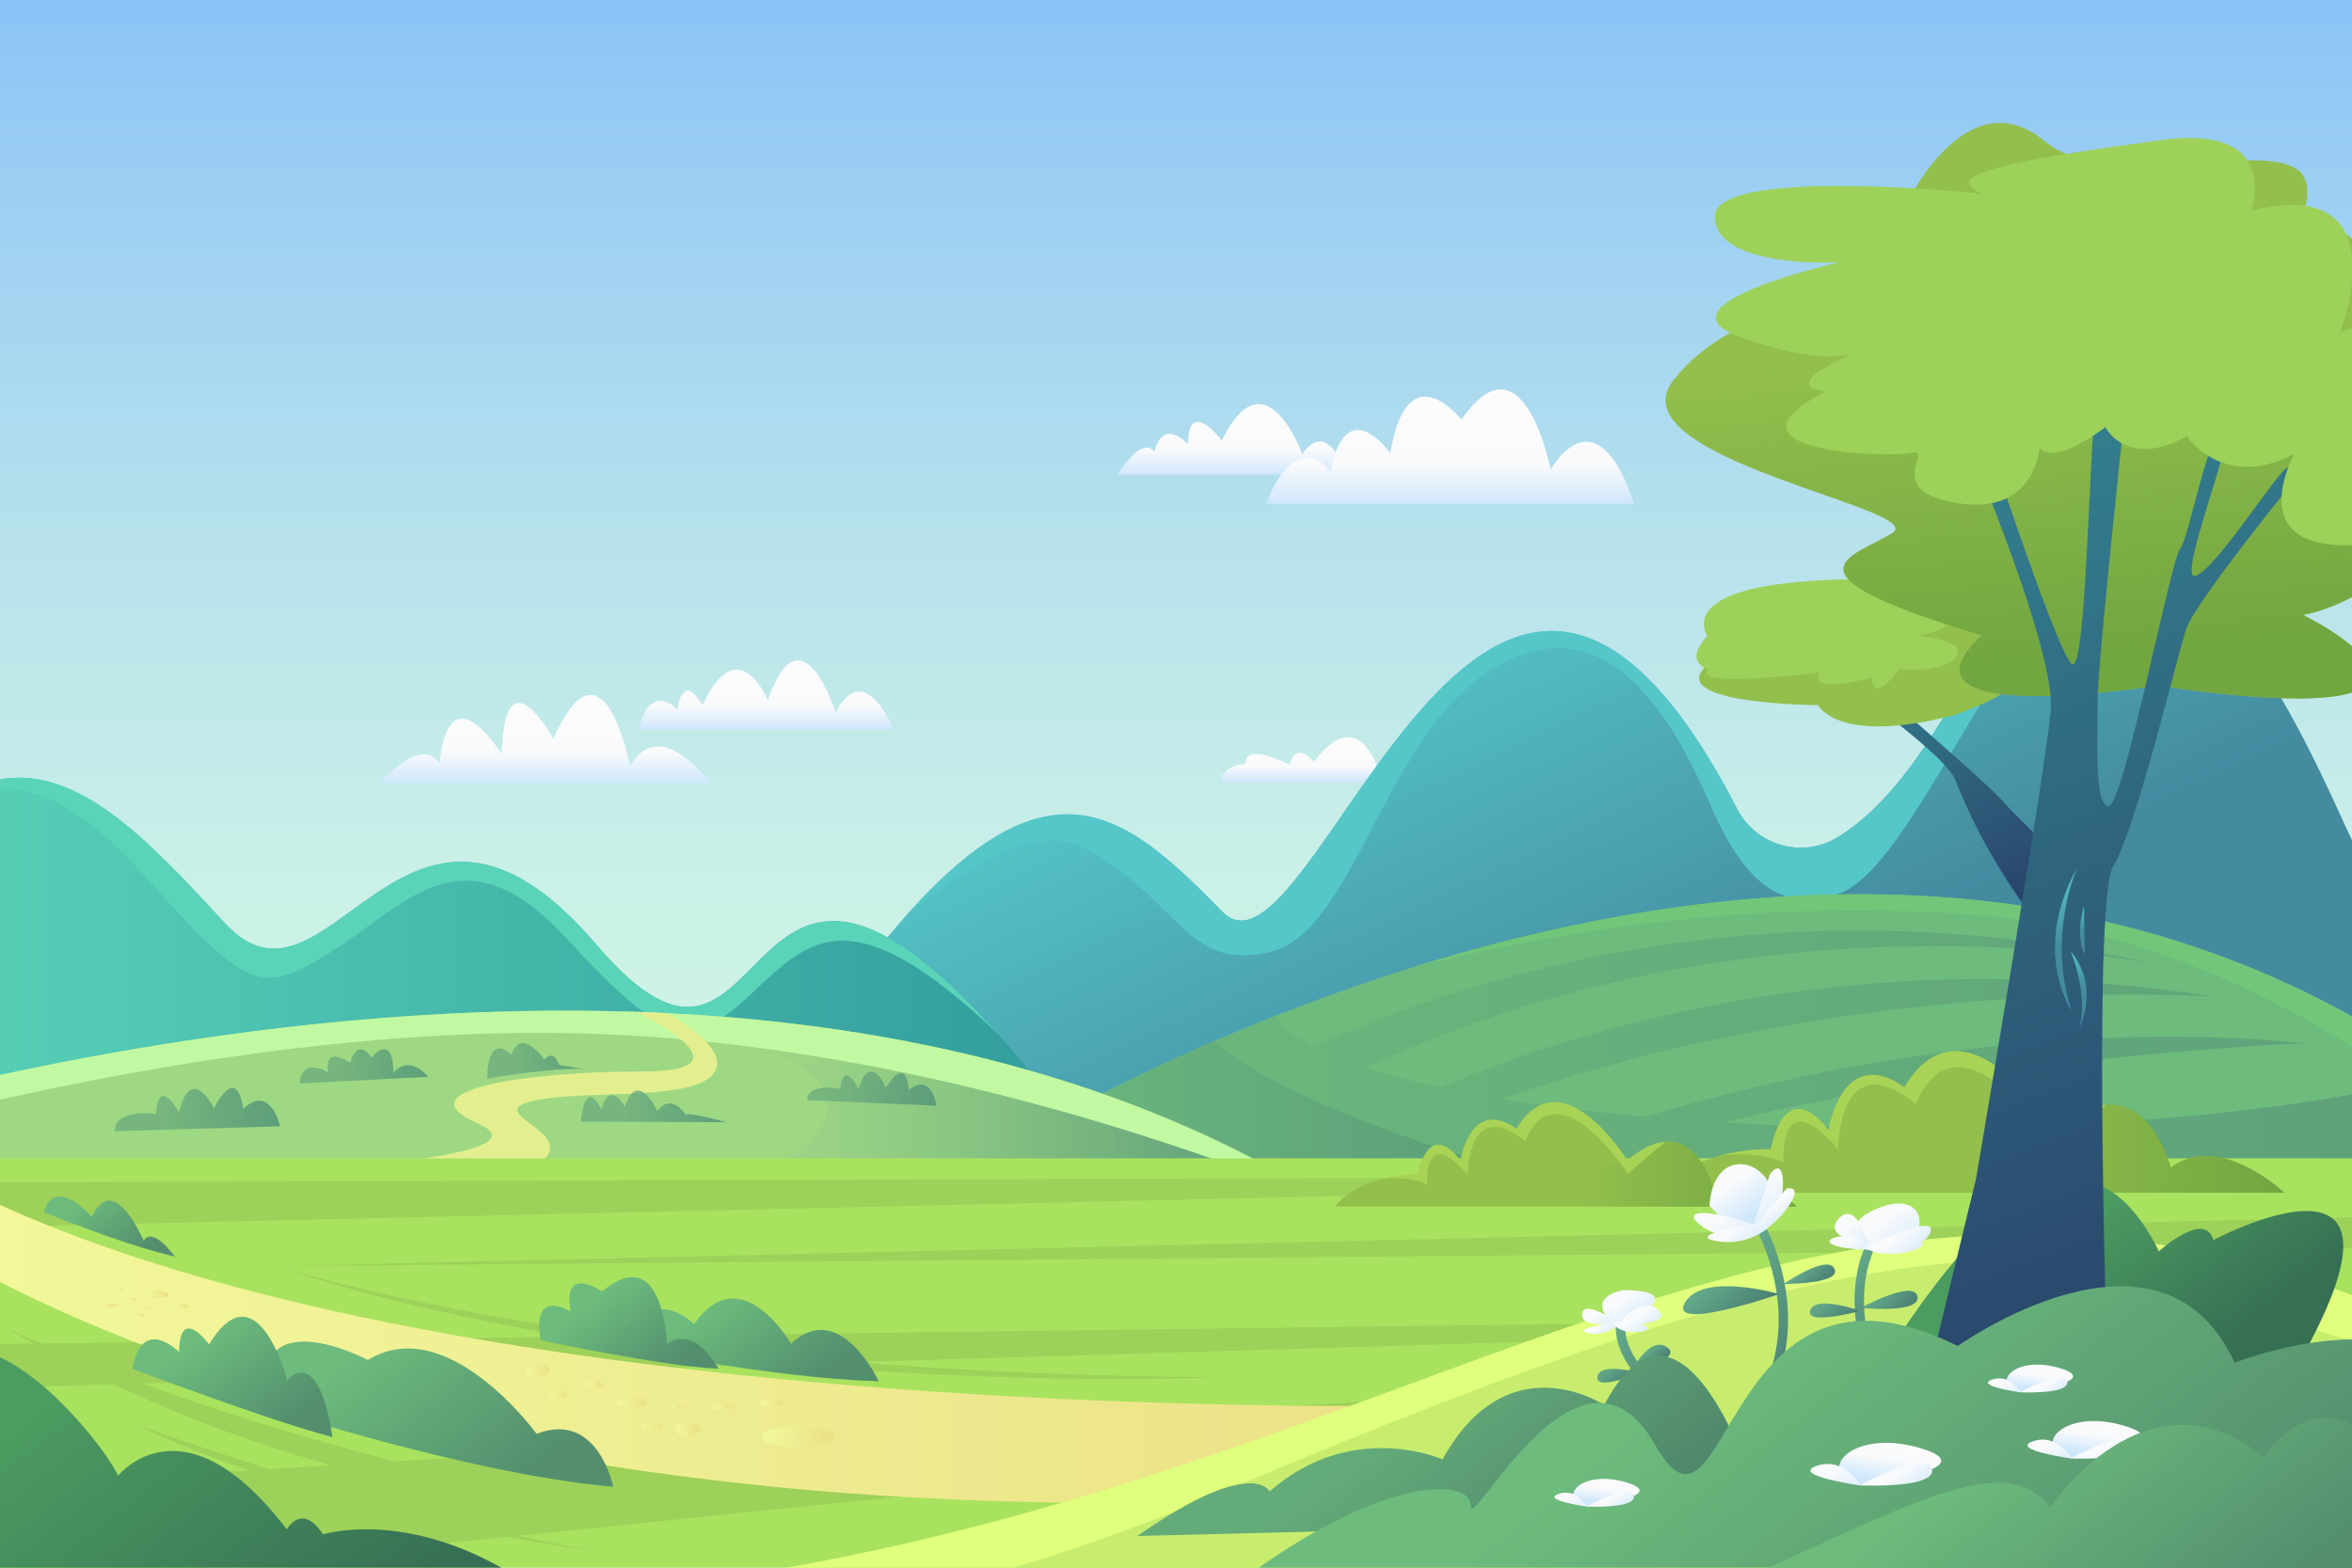 <?xml version="1.0" encoding="utf-8"?>
<!-- Generator: Adobe Illustrator 27.5.0, SVG Export Plug-In . SVG Version: 6.00 Build 0)  -->
<svg version="1.1" xmlns="http://www.w3.org/2000/svg" xmlns:xlink="http://www.w3.org/1999/xlink" x="0px" y="0px"
	 viewBox="0 0 750 500" style="enable-background:new 0 0 750 500;" xml:space="preserve">
<g id="BACKGROUND">
	<linearGradient id="SVGID_1_" gradientUnits="userSpaceOnUse" x1="375" y1="500" x2="375" y2="-9.094947e-13">
		<stop  offset="0" style="stop-color:#DBFCE3"/>
		<stop  offset="0.211" style="stop-color:#D7F9E4"/>
		<stop  offset="0.44" style="stop-color:#CAF0E7"/>
		<stop  offset="0.678" style="stop-color:#B4E0ED"/>
		<stop  offset="0.921" style="stop-color:#96CBF4"/>
		<stop  offset="1" style="stop-color:#8AC3F7"/>
	</linearGradient>
	<rect style="fill:url(#SVGID_1_);" width="750" height="500"/>
</g>
<g id="OBJECTS">
	<g>
		<defs>
			<rect id="SVGID_00000079477012355296408520000009312085170377312686_" width="750" height="500"/>
		</defs>
		<clipPath id="SVGID_00000004509229345844863050000017555180502093032894_">
			<use xlink:href="#SVGID_00000079477012355296408520000009312085170377312686_"  style="overflow:visible;"/>
		</clipPath>
		<g style="clip-path:url(#SVGID_00000004509229345844863050000017555180502093032894_);">
			<g>
				
					<linearGradient id="SVGID_00000180348155114616126760000010735793640617104571_" gradientUnits="userSpaceOnUse" x1="744.192" y1="104.231" x2="817.969" y2="308.673">
					<stop  offset="0" style="stop-color:#448BA0"/>
					<stop  offset="1" style="stop-color:#448BA0"/>
				</linearGradient>
				<path style="fill:url(#SVGID_00000180348155114616126760000010735793640617104571_);" d="M831.995,344.56l-1.581,1.581
					C831.466,345.247,831.995,344.56,831.995,344.56z"/>
			</g>
			<g>
				
					<linearGradient id="SVGID_00000081648234148252509540000006817517857416139935_" gradientUnits="userSpaceOnUse" x1="605.106" y1="218.782" x2="605.106" y2="199.671">
					<stop  offset="0" style="stop-color:#CFE7FC"/>
					<stop  offset="0.349" style="stop-color:#F9FAFC"/>
					<stop  offset="1" style="stop-color:#FCFCFC"/>
					<stop  offset="1" style="stop-color:#FCFCFC"/>
				</linearGradient>
				<path style="fill:url(#SVGID_00000081648234148252509540000006817517857416139935_);" d="M640.447,218.783h-70.681
					c0,0,12.264-15.492,17.59-5.809c0,0,9.36-18.558,12.748-8.069c0,0,7.423-14.039,11.942,3.873c0,0,6.778-5.325,8.069,4.68
					c0,0,5.487-7.423,6.778,0C626.892,213.457,633.992,207.325,640.447,218.783z"/>
				
					<linearGradient id="SVGID_00000013884200988848630400000015984111311964731832_" gradientUnits="userSpaceOnUse" x1="419.958" y1="249.449" x2="419.958" y2="235.102">
					<stop  offset="0" style="stop-color:#CFE7FC"/>
					<stop  offset="0.349" style="stop-color:#F9FAFC"/>
					<stop  offset="1" style="stop-color:#FCFCFC"/>
					<stop  offset="1" style="stop-color:#FCFCFC"/>
				</linearGradient>
				<path style="fill:url(#SVGID_00000013884200988848630400000015984111311964731832_);" d="M389.403,249.449h61.111
					c0,0-4.889-14.444-10.889-3.555c0,0-6.222-22.222-20.667-2.889c0,0-5.333-7.111-7.778,0.889c0,0-14.444-7.556-14-0.222
					C397.18,243.671,389.403,243.894,389.403,249.449z"/>
				<g>
					
						<linearGradient id="SVGID_00000173125605778367243420000008397995226739089328_" gradientUnits="userSpaceOnUse" x1="459.285" y1="188.656" x2="527.73" y2="332.656">
						<stop  offset="0" style="stop-color:#55C7C9"/>
						<stop  offset="1" style="stop-color:#448BA0"/>
					</linearGradient>
					<path style="fill:url(#SVGID_00000173125605778367243420000008397995226739089328_);" d="M241.329,358.338
						c80.889-129.778,109.333-107.556,148.444-67.556c29.066,29.726,83.681-188.862,164.15-32.778
						c5.923,11.488,20.286,15.852,31.473,9.377c9.121-5.279,20.272-15.883,32.821-36.154c34.667-56,70.222-98.667,127.111,26.667
						c56.889,125.333,86.667,86.667,86.667,86.667l-9.778,9.778L241.329,358.338z"/>
					<path style="fill:#55C7C9;" d="M345.329,270.338c30.667,16,32.444,39.555,59.556,33.333
						c27.111-6.222,36.444-69.778,71.556-90.667c35.111-20.889,56.444,14.667,68.889,43.556
						c12.444,28.889,25.111,33.333,40.444,28.667c24.673-7.509,53.496-93.031,86.324-108.497
						c-19.766,2.926-36.929,27.116-53.88,54.497c-12.549,20.271-23.7,30.875-32.821,36.154c-11.187,6.475-25.55,2.111-31.473-9.377
						c-80.469-156.083-135.084,62.505-164.15,32.778c-30.292-30.98-54.191-51.274-101.006,1.431
						C307.742,276.214,330.244,262.468,345.329,270.338z"/>
				</g>
				<g>
					
						<linearGradient id="SVGID_00000109729216875714624120000005733043780500436159_" gradientUnits="userSpaceOnUse" x1="-37.157" y1="298.19" x2="333.773" y2="298.19">
						<stop  offset="0" style="stop-color:#5AD4B9"/>
						<stop  offset="1" style="stop-color:#339E9D"/>
					</linearGradient>
					<path style="fill:url(#SVGID_00000109729216875714624120000005733043780500436159_);" d="M190.187,301.298
						c-61.157-71.698-85.088,29.127-118.325-6.722c-33.237-35.849-67.804-75.059-109.019-16.804l1.329,70.578h369.6
						C230.072,217.276,251.344,372.996,190.187,301.298z"/>
					<path style="fill:#5AD4B9;" d="M190.187,301.298c-61.157-71.698-85.088,29.127-118.325-6.722
						c-26.646-28.74-54.148-59.628-85.243-40.737c21.317-7.605,39.315,2.749,60.339,26.425
						c32.889,37.037,37.037,37.037,59.852,22.519c22.815-14.519,41.185-39.111,73.778-3.556
						c32.593,35.556,40.296,35.259,59.259,17.482c18.336-17.191,31.412-31.606,78.333,13.002
						C232.114,233.286,248.074,369.162,190.187,301.298z"/>
				</g>
				<g>
					<path style="fill:#6DBB7D;" d="M309.773,372.116c0,0,303.111-197.333,507.556,2.667L309.773,372.116z"/>
					
						<linearGradient id="SVGID_00000065786976517704725560000008453683883565723291_" gradientUnits="userSpaceOnUse" x1="309.773" y1="335.801" x2="817.329" y2="335.801">
						<stop  offset="0" style="stop-color:#6DBB7D"/>
						<stop  offset="1" style="stop-color:#5C9E7A"/>
					</linearGradient>
					<path style="fill:url(#SVGID_00000065786976517704725560000008453683883565723291_);" d="M779.142,342.667
						c-59.463,15.756-151.572,20.048-229.61,15.315c88.968-21.659,185.426-25.273,185.426-25.273
						c-92.042-8.877-177.806,13.553-209.983,23.443c-16.511-1.472-32.082-3.375-46.209-5.682
						c118.036-40.963,227.154-32.576,227.154-32.576c-120.27-18.94-213.669,14.707-246.354,28.997
						c-8.939-1.902-17.028-4-24.094-6.285c125.075-58.861,250.3-33.379,250.3-33.379c-131.217-29.71-235.935,12.152-266.83,26.723
						c-5.885-3.042-10.163-6.325-12.54-9.835c-58.424,23.133-96.63,48.001-96.63,48.001l507.556,2.667
						C804.933,362.657,792.173,352.004,779.142,342.667z"/>
					
						<linearGradient id="SVGID_00000135677135926212850580000008457517375511628982_" gradientUnits="userSpaceOnUse" x1="309.773" y1="352.502" x2="480.406" y2="352.502">
						<stop  offset="0" style="stop-color:#6DBB7D"/>
						<stop  offset="1" style="stop-color:#5C9E7A"/>
					</linearGradient>
					<path style="fill:url(#SVGID_00000135677135926212850580000008457517375511628982_);" d="M387.397,331.991
						c-47.556,20.563-77.624,40.125-77.624,40.125l170.633,0.896C440.176,360.861,402.745,346.514,387.397,331.991z"/>
				</g>
				<g>
					<path style="fill:#9ED883;" d="M-108.894,373.221c0,0,309.481-115.521,518.222,1.561L-108.894,373.221z"/>
					
						<linearGradient id="SVGID_00000181808886851679250220000016055479836422434229_" gradientUnits="userSpaceOnUse" x1="201.453" y1="348.73" x2="409.329" y2="348.73">
						<stop  offset="0" style="stop-color:#B7E693;stop-opacity:0"/>
						<stop  offset="0.135" style="stop-color:#A1D58D;stop-opacity:0.135"/>
						<stop  offset="0.363" style="stop-color:#83BD85;stop-opacity:0.363"/>
						<stop  offset="0.586" style="stop-color:#6EAC7F;stop-opacity:0.586"/>
						<stop  offset="0.802" style="stop-color:#60A17B;stop-opacity:0.802"/>
						<stop  offset="1" style="stop-color:#5C9E7A"/>
					</linearGradient>
					<path style="fill:url(#SVGID_00000181808886851679250220000016055479836422434229_);" d="M240.255,374.273l169.073,0.509
						c-63.787-35.778-136.98-49.833-207.876-52.104C271.294,335.506,280.578,356.762,240.255,374.273z"/>
					<path style="fill:#C0F9A2;" d="M-108.894,373.221l24.758,0.075c32.768-10.427,158.605-47.632,273.909-43.551
						c83.722,2.964,163.275,27.233,211.154,45.012l8.402,0.025C200.588,257.7-108.894,373.221-108.894,373.221z"/>
					<path style="fill:#E3EF8E;" d="M98.529,373.846l68.179,0.205c24.678-11.153-12.224-18.149,1.287-22.38
						c14.667-4.593,50.37,0,58.963-8.593c6.794-6.794-7.801-16.27-14.21-19.94c-3.248-0.162-6.492-0.296-9.732-0.408
						c5.49,2.743,36.598,19.014,1.868,19.014c-37.926,0-76.444,6.074-52.741,16.444C170.778,366.343,130.451,370.649,98.529,373.846
						z"/>
					
						<linearGradient id="SVGID_00000170971470051622773510000010370708058735717768_" gradientUnits="userSpaceOnUse" x1="155.329" y1="338.346" x2="185.995" y2="338.346">
						<stop  offset="0.307" style="stop-color:#5C9E7A;stop-opacity:0.6"/>
						<stop  offset="1" style="stop-color:#5C9E7A"/>
					</linearGradient>
					<path style="fill:url(#SVGID_00000170971470051622773510000010370708058735717768_);" d="M155.329,344.005
						c0,0,22.333-3.778,30.667-3l-7.722-1.389c0,0-1.667-5.278-4.667-1.667c0,0-7.555-10.722-10.5-1.556
						C163.106,336.394,155.662,328.449,155.329,344.005z"/>
					
						<linearGradient id="SVGID_00000096057323955039966370000006029377653721699457_" gradientUnits="userSpaceOnUse" x1="185.18" y1="352.847" x2="231.403" y2="352.847">
						<stop  offset="0.307" style="stop-color:#5C9E7A;stop-opacity:0.6"/>
						<stop  offset="1" style="stop-color:#5C9E7A"/>
					</linearGradient>
					<path style="fill:url(#SVGID_00000096057323955039966370000006029377653721699457_);" d="M185.18,357.746l46.222,0.148
						c0,0-10.667-3.111-12.741-2.37c0,0-4.593-7.259-9.037-1.185c0,0-6.37-13.778-10.37-1.333c0,0-4.593-8.889-7.556,0.741
						C191.699,353.746,186.81,342.931,185.18,357.746z"/>
					
						<linearGradient id="SVGID_00000014603438948377427000000009233744524041834381_" gradientUnits="userSpaceOnUse" x1="36.659" y1="353.885" x2="89.329" y2="353.885">
						<stop  offset="0.307" style="stop-color:#5C9E7A;stop-opacity:0.6"/>
						<stop  offset="1" style="stop-color:#5C9E7A"/>
					</linearGradient>
					<path style="fill:url(#SVGID_00000014603438948377427000000009233744524041834381_);" d="M36.662,360.783l52.667-1.556
						c0,0-3.111-13.778-11.778-5.556c0,0-1.556-14.889-9.333-0.222c0,0-7.333-14.667-11.111,1.333c0,0-6.667-12-7.333,0.444
						C49.773,355.227,36.44,353.449,36.662,360.783z"/>
					
						<linearGradient id="SVGID_00000098933351994947613170000015417464990813583284_" gradientUnits="userSpaceOnUse" x1="258.089" y1="346.877" x2="299.382" y2="346.877" gradientTransform="matrix(0.997 0.073 -0.073 0.997 25.677 -19.273)">
						<stop  offset="0.307" style="stop-color:#5C9E7A;stop-opacity:0.6"/>
						<stop  offset="1" style="stop-color:#5C9E7A"/>
					</linearGradient>
					<path style="fill:url(#SVGID_00000098933351994947613170000015417464990813583284_);" d="M257.389,350.876l41.269,1.794
						c0,0-1.645-10.951-8.891-5.017c0,0-0.365-11.73-7.285-0.707c0,0-4.896-11.887-8.764,0.408c0,0-4.527-9.764-5.759-0.072
						C267.958,347.281,257.635,345.129,257.389,350.876z"/>
					
						<linearGradient id="SVGID_00000066481855837187665070000000635090255675404990_" gradientUnits="userSpaceOnUse" x1="95.551" y1="340.086" x2="136.551" y2="340.086">
						<stop  offset="0.307" style="stop-color:#5C9E7A;stop-opacity:0.6"/>
						<stop  offset="1" style="stop-color:#5C9E7A"/>
					</linearGradient>
					<path style="fill:url(#SVGID_00000066481855837187665070000000635090255675404990_);" d="M95.551,345.56l41-2.111
						c0,0-5.889-7.444-11.111-1.333c0,0,0.333-13-7-4.778c0,0-4.222-7-6.778,1.667c0,0-8.444-6.111-7,3
						C104.662,342.005,96.217,336.894,95.551,345.56z"/>
				</g>
				<g>
					<path style="fill:#A9E25F;" d="M-11.116,502.783V369.449h775.111v136C763.995,505.449-11.116,501.005-11.116,502.783z"/>
					<polygon style="fill:#9DD159;" points="-18.671,391.671 719.551,374.783 -18.82,377.153 					"/>
					<polygon style="fill:#9DD159;" points="768.143,387.82 89.032,403.82 771.106,397.894 					"/>
					<polygon style="fill:#9DD159;" points="-25.338,429.005 806.662,418.338 -34.671,443.671 					"/>
					<polygon style="fill:#9DD159;" points="-21.782,475.227 811.995,423.671 -22.671,509.005 					"/>
					<path style="fill:#9DD159;" d="M1.625,423.375c0,0,74.074,36.148,191.407,57.482
						C193.032,480.857,104.736,483.227,1.625,423.375z"/>
					<path style="fill:#9DD159;" d="M43.106,454.19c0,0,76.148,28.296,148.148,40.741C191.255,494.931,103.551,483.82,43.106,454.19
						z"/>
					<path style="fill:#9DD159;" d="M86.217,403.227c0,0,105.333,35.111,303.111,36C389.329,439.227,216.44,447.227,86.217,403.227z
						"/>
				</g>
				<path style="fill:#71C679;" d="M810.064,367.902c-0.726-0.67-1.45-1.351-2.179-2.011c-1.161-1.053-2.329-2.081-3.496-3.11
					c-0.411-0.362-0.821-0.735-1.233-1.094c-1.362-1.188-2.729-2.352-4.098-3.508c-0.215-0.182-0.429-0.369-0.645-0.55
					c-1.508-1.266-3.021-2.508-4.537-3.735c-0.074-0.06-0.148-0.122-0.221-0.181c-111.391-89.971-245.945-75.844-344.859-44.673
					c47.973-12.298,111.723-22.527,181.273-17.22c72.107,5.502,132.434,45.919,173.357,82.89l13.902,0.073
					c-1.568-1.534-3.142-3.043-4.721-4.53C811.763,369.457,810.912,368.684,810.064,367.902z"/>
				
					<linearGradient id="SVGID_00000142884941364086887730000011276706166173952392_" gradientUnits="userSpaceOnUse" x1="244.303" y1="232.693" x2="244.303" y2="210.634">
					<stop  offset="0" style="stop-color:#CFE7FC"/>
					<stop  offset="0.349" style="stop-color:#F9FAFC"/>
					<stop  offset="1" style="stop-color:#FCFCFC"/>
					<stop  offset="1" style="stop-color:#FCFCFC"/>
				</linearGradient>
				<path style="fill:url(#SVGID_00000142884941364086887730000011276706166173952392_);" d="M203.659,232.693h81.289
					c0,0-9.359-23.264-18.45-5.348c0,0-10.963-34.762-21.659-4.011c0,0-9.359-22.996-20.857,1.604c0,0-5.883-11.231-8.022,1.337
					C215.959,226.275,207.402,216.916,203.659,232.693z"/>
				
					<linearGradient id="SVGID_00000106841264675378864470000005578088293115802014_" gradientUnits="userSpaceOnUse" x1="173.76" y1="249.745" x2="173.76" y2="221.644">
					<stop  offset="0" style="stop-color:#CFE7FC"/>
					<stop  offset="0.349" style="stop-color:#F9FAFC"/>
					<stop  offset="1" style="stop-color:#FCFCFC"/>
					<stop  offset="1" style="stop-color:#FCFCFC"/>
				</linearGradient>
				<path style="fill:url(#SVGID_00000106841264675378864470000005578088293115802014_);" d="M121.032,249.745h105.456
					c0,0-16.048-22.161-25.6-5.349c0,0-8.406-44.704-24.454-8.788c0,0-15.666-28.657-16.43,4.967c0,0-16.812-27.51-19.868,3.057
					C140.137,243.632,135.934,233.698,121.032,249.745z"/>
				
					<linearGradient id="SVGID_00000119829403236139985510000012276460344754154165_" gradientUnits="userSpaceOnUse" x1="392.799" y1="151.415" x2="392.799" y2="128.886">
					<stop  offset="0" style="stop-color:#CFE7FC"/>
					<stop  offset="0.349" style="stop-color:#F9FAFC"/>
					<stop  offset="1" style="stop-color:#FCFCFC"/>
					<stop  offset="1" style="stop-color:#FCFCFC"/>
				</linearGradient>
				<path style="fill:url(#SVGID_00000119829403236139985510000012276460344754154165_);" d="M356.292,151.415h73.015
					c0,0-5.476-18.384-14.082-6.65c0,0-11.735-32.661-25.62-4.303c0,0-10.757-14.081-10.757,1.173c0,0-8.019-8.801-10.757,2.543
					C368.091,144.179,365.223,137.921,356.292,151.415z"/>
				
					<linearGradient id="SVGID_00000156571100504967643140000008709865783423975103_" gradientUnits="userSpaceOnUse" x1="462.359" y1="160.689" x2="462.359" y2="124.209">
					<stop  offset="0" style="stop-color:#CFE7FC"/>
					<stop  offset="0.349" style="stop-color:#F9FAFC"/>
					<stop  offset="1" style="stop-color:#FCFCFC"/>
					<stop  offset="1" style="stop-color:#FCFCFC"/>
				</linearGradient>
				<path style="fill:url(#SVGID_00000156571100504967643140000008709865783423975103_);" d="M403.686,160.689h117.346
					c0,0-10.17-35.986-26.598-10.952c0,0-8.605-44.591-28.424-15.907c0,0-17.211-22.165-22.687,10.691
					c0,0-14.082-20.079-19.036,5.998C424.287,150.52,413.856,135.395,403.686,160.689z"/>
				<g>
					<path style="fill:#93BF4C;" d="M528.685,380.394h199.655c0,0-20.764-19.699-36.204-7.986c0,0-8.785-35.672-37.003-11.979
						c0,0-28.484-46.054-47.917-13.577c0,0-17.836-15.174-24.225,13.577c0,0-12.778-18.634-18.368,6.123
						C564.622,366.552,541.196,365.487,528.685,380.394z"/>
					
						<linearGradient id="SVGID_00000074443560463341201380000003731219028239409281_" gradientUnits="userSpaceOnUse" x1="603.362" y1="366.35" x2="728.44" y2="366.35">
						<stop  offset="0.246" style="stop-color:#72A641;stop-opacity:0"/>
						<stop  offset="1" style="stop-color:#72A641"/>
					</linearGradient>
					<path style="fill:url(#SVGID_00000074443560463341201380000003731219028239409281_);" d="M728.44,380.394
						c0,0-20.764-19.699-36.204-7.986c0,0-8.785-35.672-37.003-11.979c0,0-0.558-0.901-1.569-2.362
						c-2.638,7.913-16.4,7.02-16.4,7.02c-5.79,15.773-32.544,3.993-32.544,3.993c1.359,5.211,0.603,8.933-1.358,11.314H728.44z"/>
					<path style="fill:#A9D357;" d="M568.698,370.784c0,0-1.606-26.294,17.462-4.215c0,0,0-34.323,24.889-14.452
						c0,0,10.438-34.122,44.359,14.05c0,0,9.35-8.31,16.233-13.815c-4.563,0.326-10.021,2.63-16.508,8.077
						c0,0-28.484-46.054-47.917-13.577c0,0-17.836-15.174-24.225,13.577c0,0-12.778-18.634-18.368,6.123
						c0,0-7.505-0.339-16.288,2.068C561.388,366.774,568.698,370.784,568.698,370.784z"/>
				</g>
				<g>
					<path style="fill:#93BF4C;" d="M425.573,384.839h147.362c0,0-15.326-14.54-26.722-5.895c0,0-6.484-26.329-27.311-8.842
						c0,0-21.024-33.992-35.367-10.021c0,0-13.164-11.2-17.88,10.021c0,0-9.431-13.754-13.557,4.519
						C452.098,374.622,434.808,373.836,425.573,384.839z"/>
					
						<linearGradient id="SVGID_00000008868840573602608390000001954224338598337205_" gradientUnits="userSpaceOnUse" x1="480.692" y1="374.473" x2="573.01" y2="374.473">
						<stop  offset="0.246" style="stop-color:#72A641;stop-opacity:0"/>
						<stop  offset="1" style="stop-color:#72A641"/>
					</linearGradient>
					<path style="fill:url(#SVGID_00000008868840573602608390000001954224338598337205_);" d="M573.01,384.839
						c0,0-15.326-14.54-26.722-5.895c0,0-6.484-26.329-27.311-8.842c0,0-0.412-0.665-1.158-1.743
						c-1.947,5.84-12.105,5.182-12.105,5.182c-4.273,11.642-24.02,2.947-24.02,2.947c1.003,3.846,0.445,6.593-1.002,8.35H573.01z"/>
					<path style="fill:#A9D357;" d="M455.106,377.745c0,0-1.185-19.407,12.889-3.111c0,0,0-25.333,18.37-10.667
						c0,0,7.704-25.185,32.741,10.37c0,0,6.901-6.134,11.981-10.197c-3.368,0.241-7.396,1.941-12.185,5.962
						c0,0-21.024-33.992-35.367-10.021c0,0-13.164-11.2-17.88,10.021c0,0-9.431-13.754-13.557,4.519c0,0-5.54-0.25-12.022,1.526
						C449.711,374.786,455.106,377.745,455.106,377.745z"/>
				</g>
				<g>
					
						<linearGradient id="SVGID_00000085953588891080613310000010800530063713856394_" gradientUnits="userSpaceOnUse" x1="-28.005" y1="424.525" x2="474.217" y2="424.525">
						<stop  offset="0" style="stop-color:#F2F99B"/>
						<stop  offset="1" style="stop-color:#EBE086"/>
					</linearGradient>
					<path style="fill:url(#SVGID_00000085953588891080613310000010800530063713856394_);" d="M-26.227,393.745
						c0,0,127.111,90.667,402.667,85.333l97.778-31.111c0,0-351.111,11.556-502.222-78.222L-26.227,393.745z"/>
					
						<linearGradient id="SVGID_00000145750398368752326440000007060986351564609697_" gradientUnits="userSpaceOnUse" x1="116.87" y1="429.024" x2="155.981" y2="479.246">
						<stop  offset="0" style="stop-color:#6DBB7D"/>
						<stop  offset="1" style="stop-color:#538F6E"/>
					</linearGradient>
					<path style="fill:url(#SVGID_00000145750398368752326440000007060986351564609697_);" d="M84.884,448.857
						c0,0,64.889,21.333,110.667,25.333c0,0-4.889-24.445-24.445-16.889c0,0-28.444-39.111-53.778-23.556
						C117.329,433.745,78.662,413.301,84.884,448.857z"/>
					
						<linearGradient id="SVGID_00000065771220862822989590000013721974289704147356_" gradientUnits="userSpaceOnUse" x1="226.224" y1="416.622" x2="250.47" y2="447.757">
						<stop  offset="0" style="stop-color:#6DBB7D"/>
						<stop  offset="1" style="stop-color:#538F6E"/>
					</linearGradient>
					<path style="fill:url(#SVGID_00000065771220862822989590000013721974289704147356_);" d="M199.995,429.894
						c0,0,45.111,9.556,80.222,10.667c0,0-12.444-26.667-28-12c0,0-16-27.778-30.889-6.222
						C221.329,422.338,206.884,407.671,199.995,429.894z"/>
					
						<linearGradient id="SVGID_00000016792466073676164010000012199970441936095379_" gradientUnits="userSpaceOnUse" x1="188.505" y1="415.959" x2="207.693" y2="440.598">
						<stop  offset="0" style="stop-color:#6DBB7D"/>
						<stop  offset="1" style="stop-color:#538F6E"/>
					</linearGradient>
					<path style="fill:url(#SVGID_00000016792466073676164010000012199970441936095379_);" d="M172.44,427.449
						c0,0,38.222,8.222,56.667,9.111c0,0-7.333-14.222-16.444-8c0,0-1.111-33.111-20.667-16.667c0,0-12.889-8.889-10,6.444
						C181.995,418.338,169.329,410.338,172.44,427.449z"/>
					
						<linearGradient id="SVGID_00000181790769668505065930000012289455031378876068_" gradientUnits="userSpaceOnUse" x1="62.874" y1="427.669" x2="86.483" y2="457.984">
						<stop  offset="0" style="stop-color:#6DBB7D"/>
						<stop  offset="1" style="stop-color:#538F6E"/>
					</linearGradient>
					<path style="fill:url(#SVGID_00000181790769668505065930000012289455031378876068_);" d="M42.217,436.56
						c0,0,43.333,16.444,63.778,21.778c0,0-3.556-28.889-14.444-18.222c0,0-9.556-36.445-24.889-11.333
						c0,0-9.333-12.889-9.556,2.444C57.106,431.227,45.329,419.227,42.217,436.56z"/>
					
						<linearGradient id="SVGID_00000047049816348089839240000011654723460117860994_" gradientUnits="userSpaceOnUse" x1="26.358" y1="382.709" x2="41.416" y2="402.045">
						<stop  offset="0" style="stop-color:#6DBB7D"/>
						<stop  offset="1" style="stop-color:#538F6E"/>
					</linearGradient>
					<path style="fill:url(#SVGID_00000047049816348089839240000011654723460117860994_);" d="M13.995,386.56
						c0,0,23.778,10,41.778,14.222c0,0-6.889-9.778-10-5.111c0,0-9.556-22.667-16.444-7.555
						C29.329,388.116,17.551,374.56,13.995,386.56z"/>
					
						<linearGradient id="SVGID_00000161631392617735076470000013002543023871575711_" gradientUnits="userSpaceOnUse" x1="226.514" y1="448.708" x2="234.218" y2="448.708">
						<stop  offset="0" style="stop-color:#F2F99B"/>
						<stop  offset="1" style="stop-color:#EBE086"/>
					</linearGradient>
					<path style="fill:url(#SVGID_00000161631392617735076470000013002543023871575711_);" d="M234.217,448.708
						c0,0.573-1.725,1.037-3.852,1.037s-3.852-0.464-3.852-1.037c0-0.573,1.725-1.037,3.852-1.037S234.217,448.136,234.217,448.708z
						"/>
					
						<linearGradient id="SVGID_00000042716170017861562470000008479972812997275797_" gradientUnits="userSpaceOnUse" x1="242.81" y1="458.19" x2="266.217" y2="458.19">
						<stop  offset="0" style="stop-color:#F2F99B"/>
						<stop  offset="1" style="stop-color:#EBE086"/>
					</linearGradient>
					<path style="fill:url(#SVGID_00000042716170017861562470000008479972812997275797_);" d="M266.217,458.19
						c0,1.882-5.24,3.407-11.704,3.407c-6.464,0-11.704-1.526-11.704-3.407c0-1.882,5.24-3.408,11.704-3.408
						C260.978,454.783,266.217,456.308,266.217,458.19z"/>
					
						<linearGradient id="SVGID_00000058570495554461890870000009122444534393982347_" gradientUnits="userSpaceOnUse" x1="242.514" y1="447.523" x2="249.625" y2="447.523">
						<stop  offset="0" style="stop-color:#F2F99B"/>
						<stop  offset="1" style="stop-color:#EBE086"/>
					</linearGradient>
					<path style="fill:url(#SVGID_00000058570495554461890870000009122444534393982347_);" d="M249.625,447.523
						c0,0.736-1.592,1.333-3.556,1.333s-3.556-0.597-3.556-1.333c0-0.736,1.592-1.333,3.556-1.333S249.625,446.787,249.625,447.523z
						"/>
					
						<linearGradient id="SVGID_00000104699223589843480870000000598247858015883405_" gradientUnits="userSpaceOnUse" x1="196.588" y1="447.375" x2="206.366" y2="447.375">
						<stop  offset="0" style="stop-color:#F2F99B"/>
						<stop  offset="1" style="stop-color:#EBE086"/>
					</linearGradient>
					<path style="fill:url(#SVGID_00000104699223589843480870000000598247858015883405_);" d="M206.366,447.375
						c0,0.982-2.189,1.778-4.889,1.778c-2.7,0-4.889-0.796-4.889-1.778c0-0.982,2.189-1.778,4.889-1.778
						C204.177,445.597,206.366,446.393,206.366,447.375z"/>
					
						<linearGradient id="SVGID_00000145769636258556751730000003779222488314599556_" gradientUnits="userSpaceOnUse" x1="215.255" y1="455.82" x2="223.255" y2="455.82">
						<stop  offset="0" style="stop-color:#F2F99B"/>
						<stop  offset="1" style="stop-color:#EBE086"/>
					</linearGradient>
					
						<ellipse style="fill:url(#SVGID_00000145769636258556751730000003779222488314599556_);" cx="219.254" cy="455.82" rx="4" ry="2.222"/>
					
						<linearGradient id="SVGID_00000111873996208393432640000010952277592034311308_" gradientUnits="userSpaceOnUse" x1="213.477" y1="448.708" x2="219.106" y2="448.708">
						<stop  offset="0" style="stop-color:#F2F99B"/>
						<stop  offset="1" style="stop-color:#EBE086"/>
					</linearGradient>
					<path style="fill:url(#SVGID_00000111873996208393432640000010952277592034311308_);" d="M219.106,448.708
						c0,0.245-1.26,0.444-2.815,0.444s-2.815-0.199-2.815-0.444c0-0.246,1.26-0.445,2.815-0.445S219.106,448.463,219.106,448.708z"
						/>
					
						<linearGradient id="SVGID_00000039817342994682696040000007058446222782969769_" gradientUnits="userSpaceOnUse" x1="204.292" y1="454.783" x2="211.403" y2="454.783">
						<stop  offset="0" style="stop-color:#F2F99B"/>
						<stop  offset="1" style="stop-color:#EBE086"/>
					</linearGradient>
					<path style="fill:url(#SVGID_00000039817342994682696040000007058446222782969769_);" d="M211.403,454.783
						c0,0.655-1.592,1.185-3.556,1.185c-1.964,0-3.556-0.531-3.556-1.185c0-0.655,1.592-1.185,3.556-1.185
						C209.811,453.597,211.403,454.128,211.403,454.783z"/>
					
						<linearGradient id="SVGID_00000077288001421501664430000017470158187735685016_" gradientUnits="userSpaceOnUse" x1="167.551" y1="437.005" x2="175.255" y2="437.005">
						<stop  offset="0" style="stop-color:#F2F99B"/>
						<stop  offset="1" style="stop-color:#EBE086"/>
					</linearGradient>
					<path style="fill:url(#SVGID_00000077288001421501664430000017470158187735685016_);" d="M175.255,437.005
						c0,1.145-1.725,2.074-3.852,2.074c-2.127,0-3.852-0.929-3.852-2.074c0-1.146,1.725-2.074,3.852-2.074
						C173.53,434.931,175.255,435.859,175.255,437.005z"/>
					
						<linearGradient id="SVGID_00000175281590184382830500000017049015119526195608_" gradientUnits="userSpaceOnUse" x1="174.958" y1="444.857" x2="180.884" y2="444.857">
						<stop  offset="0" style="stop-color:#F2F99B"/>
						<stop  offset="1" style="stop-color:#EBE086"/>
					</linearGradient>
					<path style="fill:url(#SVGID_00000175281590184382830500000017049015119526195608_);" d="M180.884,444.857
						c0,0.736-1.326,1.333-2.963,1.333s-2.963-0.597-2.963-1.333c0-0.736,1.327-1.333,2.963-1.333S180.884,444.12,180.884,444.857z"
						/>
					
						<linearGradient id="SVGID_00000111910872033462096990000003177763609177427389_" gradientUnits="userSpaceOnUse" x1="186.514" y1="441.597" x2="192.44" y2="441.597">
						<stop  offset="0" style="stop-color:#F2F99B"/>
						<stop  offset="1" style="stop-color:#EBE086"/>
					</linearGradient>
					<path style="fill:url(#SVGID_00000111910872033462096990000003177763609177427389_);" d="M192.44,441.597
						c0,0.573-1.327,1.037-2.963,1.037s-2.963-0.464-2.963-1.037c0-0.573,1.327-1.037,2.963-1.037S192.44,441.025,192.44,441.597z"
						/>
					
						<linearGradient id="SVGID_00000181781035156376964690000012986494555702064806_" gradientUnits="userSpaceOnUse" x1="40.329" y1="414.449" x2="43.44" y2="414.449">
						<stop  offset="0" style="stop-color:#F2F99B"/>
						<stop  offset="1" style="stop-color:#EBE086"/>
					</linearGradient>
					<path style="fill:url(#SVGID_00000181781035156376964690000012986494555702064806_);" d="M43.44,414.449
						c0,0.307-0.697,0.556-1.556,0.556c-0.859,0-1.556-0.249-1.556-0.556s0.696-0.556,1.556-0.556
						C42.743,413.894,43.44,414.142,43.44,414.449z"/>
					
						<linearGradient id="SVGID_00000012457770467651332080000016981389354018981250_" gradientUnits="userSpaceOnUse" x1="46.218" y1="412.838" x2="53.773" y2="412.838">
						<stop  offset="0" style="stop-color:#F2F99B"/>
						<stop  offset="1" style="stop-color:#EBE086"/>
					</linearGradient>
					<path style="fill:url(#SVGID_00000012457770467651332080000016981389354018981250_);" d="M53.773,412.838
						c0,0.706-1.691,1.278-3.778,1.278c-2.086,0-3.778-0.572-3.778-1.278c0-0.706,1.691-1.278,3.778-1.278
						C52.082,411.56,53.773,412.132,53.773,412.838z"/>
					
						<linearGradient id="SVGID_00000054985878280706515960000003448407140874059159_" gradientUnits="userSpaceOnUse" x1="46.106" y1="417.394" x2="48.218" y2="417.394">
						<stop  offset="0" style="stop-color:#F2F99B"/>
						<stop  offset="1" style="stop-color:#EBE086"/>
					</linearGradient>
					<path style="fill:url(#SVGID_00000054985878280706515960000003448407140874059159_);" d="M48.217,417.394
						c0,0.215-0.473,0.389-1.056,0.389s-1.056-0.174-1.056-0.389c0-0.215,0.473-0.389,1.056-0.389S48.217,417.179,48.217,417.394z"
						/>
					
						<linearGradient id="SVGID_00000057840339012553325070000015351446935216970146_" gradientUnits="userSpaceOnUse" x1="53.106" y1="419.283" x2="54.44" y2="419.283">
						<stop  offset="0" style="stop-color:#F2F99B"/>
						<stop  offset="1" style="stop-color:#EBE086"/>
					</linearGradient>
					<path style="fill:url(#SVGID_00000057840339012553325070000015351446935216970146_);" d="M54.44,419.283
						c0,0.154-0.299,0.278-0.667,0.278c-0.368,0-0.667-0.124-0.667-0.278c0-0.153,0.299-0.278,0.667-0.278
						C54.141,419.005,54.44,419.129,54.44,419.283z"/>
					
						<linearGradient id="SVGID_00000123418767364305216400000014654535802502945975_" gradientUnits="userSpaceOnUse" x1="55.44" y1="416.671" x2="60.329" y2="416.671">
						<stop  offset="0" style="stop-color:#F2F99B"/>
						<stop  offset="1" style="stop-color:#EBE086"/>
					</linearGradient>
					<path style="fill:url(#SVGID_00000123418767364305216400000014654535802502945975_);" d="M60.329,416.671
						c0,0.43-1.094,0.778-2.444,0.778c-1.35,0-2.444-0.348-2.444-0.778c0-0.43,1.094-0.778,2.444-0.778
						C59.234,415.894,60.329,416.242,60.329,416.671z"/>
					
						<linearGradient id="SVGID_00000111872194777859925790000016911351516336866971_" gradientUnits="userSpaceOnUse" x1="32.329" y1="416.338" x2="37.218" y2="416.338">
						<stop  offset="0" style="stop-color:#F2F99B"/>
						<stop  offset="1" style="stop-color:#EBE086"/>
					</linearGradient>
					<path style="fill:url(#SVGID_00000111872194777859925790000016911351516336866971_);" d="M37.217,416.338
						c0,0.368-1.094,0.667-2.444,0.667c-1.35,0-2.444-0.298-2.444-0.667c0-0.368,1.094-0.667,2.444-0.667
						C36.123,415.671,37.217,415.97,37.217,416.338z"/>
					
						<linearGradient id="SVGID_00000119077984192681776520000013122501679641639049_" gradientUnits="userSpaceOnUse" x1="42.884" y1="419.394" x2="46.218" y2="419.394">
						<stop  offset="0" style="stop-color:#F2F99B"/>
						<stop  offset="1" style="stop-color:#EBE086"/>
					</linearGradient>
					
						<ellipse style="fill:url(#SVGID_00000119077984192681776520000013122501679641639049_);" cx="44.551" cy="419.394" rx="1.667" ry="0.5"/>
					
						<linearGradient id="SVGID_00000026157714573777240190000004559468313672814758_" gradientUnits="userSpaceOnUse" x1="36.662" y1="411.171" x2="39.551" y2="411.171">
						<stop  offset="0" style="stop-color:#F2F99B"/>
						<stop  offset="1" style="stop-color:#EBE086"/>
					</linearGradient>
					<path style="fill:url(#SVGID_00000026157714573777240190000004559468313672814758_);" d="M39.551,411.171
						c0,0.215-0.647,0.389-1.444,0.389c-0.798,0-1.444-0.174-1.444-0.389c0-0.215,0.647-0.389,1.444-0.389
						C38.904,410.783,39.551,410.957,39.551,411.171z"/>
				</g>
				<g>
					<path style="fill:#C8ED6E;" d="M203.735,506.882c243.787-27.505,360.026-162.724,546.257-93.835s271.413,27.074,271.413,27.074
						l3.887,34.448l-816.155,92.084L203.735,506.882z"/>
					<path style="fill:#C7E05F;" d="M787.69,425.947c-1.788,8.535-7.942,14.576-23.325,11.419
						c-39.376-8.081,26.168,33.723-41.089,24.315c-63.233-8.845-147.755,74.056-516.34,80.618l2.201,24.353l816.155-92.084
						l-3.887-34.448C1021.405,440.121,947.74,476.255,787.69,425.947z"/>
					<path style="fill:#DFFF7D;" d="M749.992,413.047c-186.231-68.888-302.47,66.33-546.257,93.835l1.081,11.962
						c22.212,0.469,87.886-2.196,181.204-41.474c116.14-48.885,231.896-93.254,305.363-68.445
						c69.977,23.63,247.681,81.363,331.172,41.382l-1.149-10.186C1021.405,440.121,936.223,481.935,749.992,413.047z"/>
				</g>
				
					<linearGradient id="SVGID_00000056422099183822713250000011057732567725593268_" gradientUnits="userSpaceOnUse" x1="656.407" y1="392.819" x2="694.254" y2="441.419">
					<stop  offset="0" style="stop-color:#4C9C61"/>
					<stop  offset="1" style="stop-color:#367054"/>
				</linearGradient>
				<path style="fill:url(#SVGID_00000056422099183822713250000011057732567725593268_);" d="M599.106,435.968
					c26.222-41.333,63.556-88.444,89.333-36.889c0,0,14.667-13.333,17.333-3.556c0,0,72.444-38.667,25.778,41.778L599.106,435.968z"
					/>
				
					<linearGradient id="SVGID_00000109011923968482855920000005112529990395673485_" gradientUnits="userSpaceOnUse" x1="668.11" y1="470.634" x2="712.101" y2="527.123">
					<stop  offset="0" style="stop-color:#6DBB7D"/>
					<stop  offset="1" style="stop-color:#538F6E"/>
				</linearGradient>
				<path style="fill:url(#SVGID_00000109011923968482855920000005112529990395673485_);" d="M598.217,509.005
					c35.111-48.444,64.444-41.778,72-26.222c0,0,6.222-44.444,39.556-14.222c0,0,40-58.222,66.667,26.222l-0.445,11.556
					L598.217,509.005z"/>
				<g>
					<g>
						
							<linearGradient id="SVGID_00000145737674818813765610000004652729768049780869_" gradientUnits="userSpaceOnUse" x1="599.112" y1="411.729" x2="605.41" y2="419.816" gradientTransform="matrix(0.998 -0.06 0.06 0.998 -23.447 36.962)">
							<stop  offset="0" style="stop-color:#64AB8A"/>
							<stop  offset="1" style="stop-color:#4A7F74"/>
						</linearGradient>
						<path style="fill:url(#SVGID_00000145737674818813765610000004652729768049780869_);" d="M593.34,417.15
							c0,0,17-9.275,18.09-3.665C612.519,419.095,593.34,417.15,593.34,417.15z"/>
						
							<linearGradient id="SVGID_00000065775628800906201670000011965594745961915055_" gradientUnits="userSpaceOnUse" x1="586.09" y1="401.916" x2="610.393" y2="433.124" gradientTransform="matrix(0.998 -0.06 0.06 0.998 -23.447 36.962)">
							<stop  offset="0" style="stop-color:#64AB8A"/>
							<stop  offset="1" style="stop-color:#4A7F74"/>
						</linearGradient>
						
							<path style="fill:none;stroke:url(#SVGID_00000065775628800906201670000011965594745961915055_);stroke-width:3;stroke-linecap:round;stroke-linejoin:round;stroke-miterlimit:10;" d="
							M598.485,393.637c0,0-13.192,17.932,0.902,47.919"/>
						<g>
							
								<linearGradient id="SVGID_00000087370997601822997150000013793730259698004397_" gradientUnits="userSpaceOnUse" x1="610.139" y1="402.782" x2="586.002" y2="364.338" gradientTransform="matrix(0.998 -0.06 0.06 0.998 -23.447 36.962)">
								<stop  offset="0" style="stop-color:#CFE7FC"/>
								<stop  offset="0.349" style="stop-color:#F9FAFC"/>
								<stop  offset="1" style="stop-color:#FCFCFC"/>
								<stop  offset="1" style="stop-color:#FCFCFC"/>
							</linearGradient>
							<path style="fill:url(#SVGID_00000087370997601822997150000013793730259698004397_);" d="M595.81,398.581
								c0,0-10.969-7.107,2.306-12.914c13.275-5.807,16.405,3.691,12.332,8.515C606.375,399.006,595.81,398.581,595.81,398.581z"/>
							
								<linearGradient id="SVGID_00000118355993260441615110000003200434727499790765_" gradientUnits="userSpaceOnUse" x1="597.097" y1="401.904" x2="577.118" y2="370.082" gradientTransform="matrix(0.998 -0.06 0.06 0.998 -23.447 36.962)">
								<stop  offset="0" style="stop-color:#CFE7FC"/>
								<stop  offset="0.349" style="stop-color:#F9FAFC"/>
								<stop  offset="1" style="stop-color:#FCFCFC"/>
								<stop  offset="1" style="stop-color:#FCFCFC"/>
							</linearGradient>
							<path style="fill:url(#SVGID_00000118355993260441615110000003200434727499790765_);" d="M595.807,396.772
								c0,0-3.956-14.345-9.536-8.046C580.691,395.025,595.807,396.772,595.807,396.772z"/>
							
								<linearGradient id="SVGID_00000090282234592086469210000002081989292100776862_" gradientUnits="userSpaceOnUse" x1="610.956" y1="402.791" x2="595.897" y2="378.806" gradientTransform="matrix(0.998 -0.06 0.06 0.998 -23.447 36.962)">
								<stop  offset="0" style="stop-color:#CFE7FC"/>
								<stop  offset="0.349" style="stop-color:#F9FAFC"/>
								<stop  offset="1" style="stop-color:#FCFCFC"/>
								<stop  offset="1" style="stop-color:#FCFCFC"/>
							</linearGradient>
							<path style="fill:url(#SVGID_00000090282234592086469210000002081989292100776862_);" d="M594.996,397.46
								c0,0,23.493-11.11,20.503-4.222C612.51,400.125,594.996,397.46,594.996,397.46z"/>
							
								<linearGradient id="SVGID_00000099654976574275841780000007188682104829054139_" gradientUnits="userSpaceOnUse" x1="595.533" y1="404.486" x2="578.695" y2="377.667" gradientTransform="matrix(0.998 -0.06 0.06 0.998 -23.447 36.962)">
								<stop  offset="0" style="stop-color:#CFE7FC"/>
								<stop  offset="0.349" style="stop-color:#F9FAFC"/>
								<stop  offset="1" style="stop-color:#FCFCFC"/>
								<stop  offset="1" style="stop-color:#FCFCFC"/>
							</linearGradient>
							<path style="fill:url(#SVGID_00000099654976574275841780000007188682104829054139_);" d="M596.877,398.623
								c0,0-2.417-4.751-9.099-4.346C581.096,394.682,580.571,398.333,596.877,398.623z"/>
							
								<linearGradient id="SVGID_00000116198174504617109330000009500870391500709023_" gradientUnits="userSpaceOnUse" x1="609.596" y1="405.311" x2="593.381" y2="379.484" gradientTransform="matrix(0.998 -0.06 0.06 0.998 -23.447 36.962)">
								<stop  offset="0" style="stop-color:#CFE7FC"/>
								<stop  offset="0.349" style="stop-color:#F9FAFC"/>
								<stop  offset="1" style="stop-color:#FCFCFC"/>
								<stop  offset="1" style="stop-color:#FCFCFC"/>
							</linearGradient>
							<path style="fill:url(#SVGID_00000116198174504617109330000009500870391500709023_);" d="M595.128,397.877
								c0,0,15.779-4.894,17.781-1.715C614.911,399.341,598.349,401.834,595.128,397.877z"/>
						</g>
						
							<linearGradient id="SVGID_00000034087872595846207070000018062967411354439567_" gradientUnits="userSpaceOnUse" x1="580.681" y1="412.865" x2="587.475" y2="421.588" gradientTransform="matrix(0.998 -0.06 0.06 0.998 -23.447 36.962)">
							<stop  offset="0" style="stop-color:#64AB8A"/>
							<stop  offset="1" style="stop-color:#4A7F74"/>
						</linearGradient>
						<path style="fill:url(#SVGID_00000034087872595846207070000018062967411354439567_);" d="M593.185,418.123
							c0,0-14.238-5.242-15.968-0.211C575.487,422.943,593.185,418.123,593.185,418.123z"/>
					</g>
					<g>
						
							<linearGradient id="SVGID_00000121269694583440219190000000245705277174907042_" gradientUnits="userSpaceOnUse" x1="574.66" y1="402.875" x2="579.809" y2="409.486" gradientTransform="matrix(0.998 -0.06 0.06 0.998 -23.447 36.962)">
							<stop  offset="0" style="stop-color:#64AB8A"/>
							<stop  offset="1" style="stop-color:#4A7F74"/>
						</linearGradient>
						<path style="fill:url(#SVGID_00000121269694583440219190000000245705277174907042_);" d="M568.679,409.541
							c0,0,14.188-9.747,16.305-4.842C587.101,409.604,568.679,409.541,568.679,409.541z"/>
						
							<linearGradient id="SVGID_00000155843115134388595920000006699410424973201592_" gradientUnits="userSpaceOnUse" x1="540.274" y1="401.63" x2="571.128" y2="441.25" gradientTransform="matrix(0.998 -0.06 0.06 0.998 -23.447 36.962)">
							<stop  offset="0" style="stop-color:#64AB8A"/>
							<stop  offset="1" style="stop-color:#4A7F74"/>
						</linearGradient>
						
							<path style="fill:none;stroke:url(#SVGID_00000155843115134388595920000006699410424973201592_);stroke-width:3;stroke-linecap:round;stroke-linejoin:round;stroke-miterlimit:10;" d="
							M553.027,458.783c30.226-31.385,7.364-69.408,7.364-69.408"/>
						<g>
							
								<linearGradient id="SVGID_00000002354014522977275620000017421428322647353218_" gradientUnits="userSpaceOnUse" x1="566.799" y1="395.053" x2="539.151" y2="351.015" gradientTransform="matrix(0.998 -0.06 0.06 0.998 -23.447 36.962)">
								<stop  offset="0.225" style="stop-color:#CFE7FC"/>
								<stop  offset="0.461" style="stop-color:#F9FAFC"/>
								<stop  offset="1" style="stop-color:#FCFCFC"/>
								<stop  offset="1" style="stop-color:#FCFCFC"/>
							</linearGradient>
							<path style="fill:url(#SVGID_00000002354014522977275620000017421428322647353218_);" d="M545.104,384.518
								c11.748,13.638,22.386,5.391,19.726-4.942C562.17,369.243,546.354,366.238,545.104,384.518z"/>
							
								<linearGradient id="SVGID_00000139997639681357399200000017894522039360464025_" gradientUnits="userSpaceOnUse" x1="560.59" y1="400.094" x2="532.942" y2="356.058" gradientTransform="matrix(0.998 -0.06 0.06 0.998 -23.447 36.962)">
								<stop  offset="0" style="stop-color:#CFE7FC"/>
								<stop  offset="0.349" style="stop-color:#F9FAFC"/>
								<stop  offset="1" style="stop-color:#FCFCFC"/>
								<stop  offset="1" style="stop-color:#FCFCFC"/>
							</linearGradient>
							<path style="fill:url(#SVGID_00000139997639681357399200000017894522039360464025_);" d="M563.09,392.103
								c-14.836-6.277-28.923-7.244-20.407-1.014C551.198,397.321,563.09,392.103,563.09,392.103z"/>
							
								<linearGradient id="SVGID_00000023274682834060689540000003243657056029266057_" gradientUnits="userSpaceOnUse" x1="571.96" y1="391.812" x2="544.312" y2="347.774" gradientTransform="matrix(0.998 -0.06 0.06 0.998 -23.447 36.962)">
								<stop  offset="0" style="stop-color:#CFE7FC"/>
								<stop  offset="0.349" style="stop-color:#F9FAFC"/>
								<stop  offset="1" style="stop-color:#FCFCFC"/>
								<stop  offset="1" style="stop-color:#FCFCFC"/>
							</linearGradient>
							<path style="fill:url(#SVGID_00000023274682834060689540000003243657056029266057_);" d="M564.413,374.461
								c-5.401,16.925-7.729,20.921-1.307,17.32C569.527,388.18,570.664,366.266,564.413,374.461z"/>
							
								<linearGradient id="SVGID_00000000196106250683919300000012051678304942061996_" gradientUnits="userSpaceOnUse" x1="559.28" y1="397.334" x2="544.424" y2="373.673" gradientTransform="matrix(0.998 -0.06 0.06 0.998 -23.447 36.962)">
								<stop  offset="0" style="stop-color:#CFE7FC"/>
								<stop  offset="0.349" style="stop-color:#F9FAFC"/>
								<stop  offset="1" style="stop-color:#FCFCFC"/>
								<stop  offset="1" style="stop-color:#FCFCFC"/>
							</linearGradient>
							<path style="fill:url(#SVGID_00000000196106250683919300000012051678304942061996_);" d="M560.789,390.065
								c0,0-23.762,3.723-13.862,5.694c9.9,1.971,16.819-4.017,16.819-4.017L560.789,390.065z"/>
							
								<linearGradient id="SVGID_00000049222919958189954530000005148872679020083337_" gradientUnits="userSpaceOnUse" x1="570.487" y1="388.972" x2="559.577" y2="371.595" gradientTransform="matrix(0.998 -0.06 0.06 0.998 -23.447 36.962)">
								<stop  offset="0" style="stop-color:#CFE7FC"/>
								<stop  offset="0.349" style="stop-color:#F9FAFC"/>
								<stop  offset="1" style="stop-color:#FCFCFC"/>
								<stop  offset="1" style="stop-color:#FCFCFC"/>
							</linearGradient>
							<path style="fill:url(#SVGID_00000049222919958189954530000005148872679020083337_);" d="M569.692,379.103
								c-9.066,10.615-11.856,14.068-8.103,13.555C565.341,392.145,577.602,377.697,569.692,379.103z"/>
						</g>
						
							<linearGradient id="SVGID_00000166652555255995176960000018357853801377311375_" gradientUnits="userSpaceOnUse" x1="545.425" y1="404.457" x2="556.633" y2="418.849" gradientTransform="matrix(0.998 -0.06 0.06 0.998 -23.447 36.962)">
							<stop  offset="0" style="stop-color:#64AB8A"/>
							<stop  offset="1" style="stop-color:#4A7F74"/>
						</linearGradient>
						<path style="fill:url(#SVGID_00000166652555255995176960000018357853801377311375_);" d="M567.372,412.725
							c0,0-24.309-7.095-30.036,2.675C531.61,425.17,567.372,412.725,567.372,412.725z"/>
					</g>
					<g>
						
							<linearGradient id="SVGID_00000170240000734148315480000001678482164532771726_" gradientUnits="userSpaceOnUse" x1="523.58" y1="426.324" x2="527.231" y2="431.012" gradientTransform="matrix(0.998 -0.06 0.06 0.998 -23.447 36.962)">
							<stop  offset="0" style="stop-color:#64AB8A"/>
							<stop  offset="1" style="stop-color:#4A7F74"/>
						</linearGradient>
						<path style="fill:url(#SVGID_00000170240000734148315480000001678482164532771726_);" d="M521.21,435.58
							c0,0,5.161-9.093,10.053-6.105C536.156,432.462,527.215,435.716,521.21,435.58z"/>
						
							<linearGradient id="SVGID_00000166654659683419811030000005090818480889965447_" gradientUnits="userSpaceOnUse" x1="512.698" y1="416.712" x2="536.996" y2="447.913" gradientTransform="matrix(0.998 -0.06 0.06 0.998 -23.447 36.962)">
							<stop  offset="0" style="stop-color:#64AB8A"/>
							<stop  offset="1" style="stop-color:#4A7F74"/>
						</linearGradient>
						
							<path style="fill:none;stroke:url(#SVGID_00000166654659683419811030000005090818480889965447_);stroke-width:3;stroke-linecap:round;stroke-linejoin:round;stroke-miterlimit:10;" d="
							M538.81,450.363c-26.338-15.254-21.776-29.522-21.776-29.522"/>
						<g>
							
								<linearGradient id="SVGID_00000152253437807497567470000003232410875271533462_" gradientUnits="userSpaceOnUse" x1="523.861" y1="418.901" x2="506.164" y2="390.713" gradientTransform="matrix(0.998 -0.06 0.06 0.998 -23.447 36.962)">
								<stop  offset="0" style="stop-color:#CFE7FC"/>
								<stop  offset="0.349" style="stop-color:#F9FAFC"/>
								<stop  offset="1" style="stop-color:#FCFCFC"/>
								<stop  offset="1" style="stop-color:#FCFCFC"/>
							</linearGradient>
							<path style="fill:url(#SVGID_00000152253437807497567470000003232410875271533462_);" d="M517.39,411.479
								c-9.499,2.049-7.552,8.433-0.616,11.308C516.774,422.786,541.055,411.433,517.39,411.479z"/>
							
								<linearGradient id="SVGID_00000155140109789150978910000016057480912362368445_" gradientUnits="userSpaceOnUse" x1="513.853" y1="422.429" x2="497.904" y2="397.025" gradientTransform="matrix(0.998 -0.06 0.06 0.998 -23.447 36.962)">
								<stop  offset="0" style="stop-color:#CFE7FC"/>
								<stop  offset="0.349" style="stop-color:#F9FAFC"/>
								<stop  offset="1" style="stop-color:#FCFCFC"/>
								<stop  offset="1" style="stop-color:#FCFCFC"/>
							</linearGradient>
							<path style="fill:url(#SVGID_00000155140109789150978910000016057480912362368445_);" d="M516.117,421.959
								c0,0-10.964-7.832-11.622-2.938C503.838,423.916,516.117,421.959,516.117,421.959z"/>
							
								<linearGradient id="SVGID_00000116209681981485014190000009462183019413179555_" gradientUnits="userSpaceOnUse" x1="525.44" y1="421.54" x2="513.939" y2="403.222" gradientTransform="matrix(0.998 -0.06 0.06 0.998 -23.447 36.962)">
								<stop  offset="0" style="stop-color:#CFE7FC"/>
								<stop  offset="0.349" style="stop-color:#F9FAFC"/>
								<stop  offset="1" style="stop-color:#FCFCFC"/>
								<stop  offset="1" style="stop-color:#FCFCFC"/>
							</linearGradient>
							<path style="fill:url(#SVGID_00000116209681981485014190000009462183019413179555_);" d="M515.711,422.417
								c0,0,8.251-9.776,13.164-4.525C533.788,423.144,515.711,422.417,515.711,422.417z"/>
							
								<linearGradient id="SVGID_00000009568292581268683670000017039291519949643675_" gradientUnits="userSpaceOnUse" x1="512.709" y1="421.53" x2="504.353" y2="408.22" gradientTransform="matrix(0.998 -0.06 0.06 0.998 -23.447 36.962)">
								<stop  offset="0" style="stop-color:#CFE7FC"/>
								<stop  offset="0.349" style="stop-color:#F9FAFC"/>
								<stop  offset="1" style="stop-color:#FCFCFC"/>
								<stop  offset="1" style="stop-color:#FCFCFC"/>
							</linearGradient>
							<path style="fill:url(#SVGID_00000009568292581268683670000017039291519949643675_);" d="M517.214,421.459
								c0,0-17.289,2.26-10.787,3.687C512.929,426.574,517.214,421.459,517.214,421.459z"/>
							
								<linearGradient id="SVGID_00000089556690307870256710000002445681153455479938_" gradientUnits="userSpaceOnUse" x1="523.051" y1="424.214" x2="509.8" y2="403.109" gradientTransform="matrix(0.998 -0.06 0.06 0.998 -23.447 36.962)">
								<stop  offset="0" style="stop-color:#CFE7FC"/>
								<stop  offset="0.349" style="stop-color:#F9FAFC"/>
								<stop  offset="1" style="stop-color:#FCFCFC"/>
								<stop  offset="1" style="stop-color:#FCFCFC"/>
							</linearGradient>
							<path style="fill:url(#SVGID_00000089556690307870256710000002445681153455479938_);" d="M514.379,421.891
								c0,0,1.343,3.56,8.41,2.872C529.857,424.075,521.735,420.232,514.379,421.891z"/>
						</g>
						
							<linearGradient id="SVGID_00000170276825204985323710000005690874546362825118_" gradientUnits="userSpaceOnUse" x1="511.226" y1="429.981" x2="516.475" y2="436.722" gradientTransform="matrix(0.998 -0.06 0.06 0.998 -23.447 36.962)">
							<stop  offset="0" style="stop-color:#64AB8A"/>
							<stop  offset="1" style="stop-color:#4A7F74"/>
						</linearGradient>
						<path style="fill:url(#SVGID_00000170276825204985323710000005690874546362825118_);" d="M522.779,437.913
							c0,0-12.643-3.661-13.422,1.169C508.579,443.912,522.779,437.913,522.779,437.913z"/>
					</g>
				</g>
				<g>
					<g>
						
							<linearGradient id="SVGID_00000102523990764398311200000003030441734450678156_" gradientUnits="userSpaceOnUse" x1="586.603" y1="163.237" x2="647.425" y2="317.587">
							<stop  offset="0" style="stop-color:#39A0A3"/>
							<stop  offset="1" style="stop-color:#26305E"/>
						</linearGradient>
						<path style="fill:url(#SVGID_00000102523990764398311200000003030441734450678156_);" d="M645.921,289.449
							c-12.445-17.185-18.963-32-22.519-40.889c-3.555-8.889-43.852-36.741-43.852-36.741l14.815,4.148
							c0,0,37.926,32.593,43.259,38.518c5.333,5.926,18.37,18.37,18.37,18.37L645.921,289.449z"/>
						<path style="fill:#93BF4C;" d="M623.235,228.046c-37.226,9.697-43.482-3.128-43.482-3.128s-48.174-0.313-35.974-12.2
							c0,0-3.128-15.954,10.949-20.02c14.077-4.067,60.687-8.759,55.369,1.877c0,0,31.282,5.318,20.02,14.702
							C630.117,209.277,664.214,213.343,623.235,228.046z"/>
						<path style="fill:#9DD159;" d="M596.921,216.005c-20.778,5.889-16.889-1.445-16.889-1.445s-41.222,5.111-35.333-1.111
							c0,0-8.222-2.111-0.222-10.667c0,0-9.778-13.333,27.333-17c37.111-3.667,43.778,3.778,41.667,5.889
							c0,0,14.111,1.222,8.667,6.444c-5.444,5.222-12.111,4.444-12.111,4.444s18.111,1.445,13.667,7
							c-4.444,5.556-17.889,3.778-17.889,3.778S596.921,225.338,596.921,216.005z"/>
					</g>
					<path style="fill:#93BF4C;" d="M631.847,202.634c-66.963-20.148-40.889-24.889-28.445-32.593
						c12.445-7.704-88.889-23.704-69.926-48.593c18.963-24.889,60.445-27.852,60.445-27.852s-16.593-30.815,12.444-25.481
						c0,0,19.556-44.444,45.63-23.111c26.074,21.333,91.852-10.667,82.963,21.333c0,0,66.37,32.593,19.556,77.63
						c0,0,42.667-16,25.481,16s-45.63,36.148-45.63,36.148s30.222,14.815,18.963,23.111c-11.259,8.296-65.185-0.593-65.185-0.593
						S599.847,232.857,631.847,202.634z"/>
					
						<linearGradient id="SVGID_00000066488274719981116560000015372811190627183792_" gradientUnits="userSpaceOnUse" x1="652.25" y1="77.222" x2="663.806" y2="207.889">
						<stop  offset="0.246" style="stop-color:#72A641;stop-opacity:0"/>
						<stop  offset="1" style="stop-color:#72A641"/>
					</linearGradient>
					<path style="fill:url(#SVGID_00000066488274719981116560000015372811190627183792_);" d="M631.847,202.634
						c-66.963-20.148-40.889-24.889-28.445-32.593c12.445-7.704-88.889-23.704-69.926-48.593
						c18.963-24.889,60.445-27.852,60.445-27.852s-16.593-30.815,12.444-25.481c0,0,19.556-44.444,45.63-23.111
						c26.074,21.333,91.852-10.667,82.963,21.333c0,0,66.37,32.593,19.556,77.63c0,0,42.667-16,25.481,16
						s-45.63,36.148-45.63,36.148s30.222,14.815,18.963,23.111c-11.259,8.296-65.185-0.593-65.185-0.593
						S599.847,232.857,631.847,202.634z"/>
					<g>
						
							<linearGradient id="SVGID_00000171680662350762639140000016005559366566281866_" gradientUnits="userSpaceOnUse" x1="554.942" y1="1.959" x2="754.942" y2="509.514">
							<stop  offset="0" style="stop-color:#39A0A3"/>
							<stop  offset="1" style="stop-color:#26305E"/>
						</linearGradient>
						<path style="fill:url(#SVGID_00000171680662350762639140000016005559366566281866_);" d="M630.121,375.918
							c0,0,21.762-127.819,23.806-149.088c2.044-21.268-32.722-100.363-32.722-100.363l8.266,0.926c0,0,25.316,78.121,30.999,84.281
							s5.526-92.89,9.743-94.499c4.216-1.609,8.906-0.234,8.906-0.234s-10.359,95.067-10.22,106.341
							c0.138,11.274-1.338,33.158,3.375,33.941c4.713,0.783,19.756-78.082,22.883-82.107c3.128-4.025,8.61-37.016,14.011-38.578
							c5.401-1.561-15.625,49.188-9.016,47.082c6.609-2.106,26.894-34.5,29.262-34.404c2.368,0.096-0.287,7.105-0.287,7.105
							s-29.334,36.18-32.037,44.374c-2.703,8.194-16.246,64.583-23.213,75.57c-6.967,10.987-1.573,171.335-1.573,171.335
							l-59.259-1.204L630.121,375.918z"/>
						
							<linearGradient id="SVGID_00000070096697028104708070000009671049706868198306_" gradientUnits="userSpaceOnUse" x1="652.15" y1="280.136" x2="661.503" y2="299.813">
							<stop  offset="0" style="stop-color:#55C7C9"/>
							<stop  offset="1" style="stop-color:#448BA0"/>
						</linearGradient>
						<path style="fill:url(#SVGID_00000070096697028104708070000009671049706868198306_);" d="M662.366,276.708
							c0,0-9.778,21.63-1.778,45.63C660.588,322.338,647.551,303.671,662.366,276.708z"/>
						
							<linearGradient id="SVGID_00000097497047421767865270000001147831436802185634_" gradientUnits="userSpaceOnUse" x1="656.611" y1="304.299" x2="662.012" y2="315.662">
							<stop  offset="0" style="stop-color:#55C7C9"/>
							<stop  offset="1" style="stop-color:#448BA0"/>
						</linearGradient>
						<path style="fill:url(#SVGID_00000097497047421767865270000001147831436802185634_);" d="M660.292,303.375
							c0,0,5.926,14.222,2.667,24.593C662.958,327.968,669.921,315.079,660.292,303.375z"/>
						
							<linearGradient id="SVGID_00000168086761161467451550000007480179319757636796_" gradientUnits="userSpaceOnUse" x1="661.45" y1="289.872" x2="664.697" y2="296.704">
							<stop  offset="0" style="stop-color:#55C7C9"/>
							<stop  offset="1" style="stop-color:#448BA0"/>
						</linearGradient>
						<path style="fill:url(#SVGID_00000168086761161467451550000007480179319757636796_);" d="M664.551,288.894
							c0,0-3,9.444,0.222,15.444L664.551,288.894z"/>
					</g>
					<path style="fill:#9DD159;" d="M582.272,124.858c-37.414,18.885,18.885,21.379,27.081,19.598
						c8.195-1.782-9.977,12.115,14.966,16.035c24.943,3.919,26.012-17.816,26.012-17.816s3.207,6.77,21.023-6.414
						c0,0,6.77,13.54,26.012,2.851c0,0,11.402,17.46,34.207,5.701c0,0-14.609,26.368,11.759,28.862
						c26.368,2.494,14.253-17.104,14.253-17.104s35.632-2.851,37.058-19.598c1.425-16.747-16.391-45.253-48.46-30.822
						c0,0,19.776-50.776-28.328-39.017c0,0,10.155-27.793-28.862-22.449c-39.018,5.345-73.759,10.69-56.656,17.104
						c0,0-86.052-9.086-85.518,7.483c0.534,16.569,39.552,14.431,39.552,14.431S527.042,97.064,554.3,107.22
						c27.259,10.155,37.414,5.345,37.414,5.345S565.881,122.72,582.272,124.858z"/>
				</g>
				
					<linearGradient id="SVGID_00000069386581596514031770000008420226558165309374_" gradientUnits="userSpaceOnUse" x1="452.174" y1="448.301" x2="505.218" y2="516.413">
					<stop  offset="0" style="stop-color:#64AB7A"/>
					<stop  offset="1" style="stop-color:#4A7F68"/>
				</linearGradient>
				<path style="fill:url(#SVGID_00000069386581596514031770000008420226558165309374_);" d="M362.662,489.894l228.889-5.778
					c0,0-1.333-45.778-35.111-17.333c0,0-21.778-62.667-44.889-18.667c0,0-30.667-20.445-51.556,17.333
					c0,0-28.889-12.889-55.111,10.222C404.884,475.671,399.551,464.116,362.662,489.894z"/>
				
					<linearGradient id="SVGID_00000179623399856296317120000010129760795513843629_" gradientUnits="userSpaceOnUse" x1="549.351" y1="432.818" x2="644.588" y2="555.11">
					<stop  offset="0" style="stop-color:#6DBB7D"/>
					<stop  offset="1" style="stop-color:#538F6E"/>
				</linearGradient>
				<path style="fill:url(#SVGID_00000179623399856296317120000010129760795513843629_);" d="M391.995,506.931
					c48.593-37.333,77.037-35.556,77.037-26.667c0,8.889,34.963-61.037,58.667-19.555c23.704,41.482,20.741-69.333,96.593-31.407
					c0,0,64.593-46.222,88.296,5.333c0,0,106.667-42.074,72.889,73.482l-402.963,4.148L391.995,506.931z"/>
				<g>
					
						<linearGradient id="SVGID_00000067917812718805085170000004280875328254437818_" gradientUnits="userSpaceOnUse" x1="602.012" y1="472.249" x2="604.678" y2="452.694">
						<stop  offset="0" style="stop-color:#CFE7FC"/>
						<stop  offset="0.349" style="stop-color:#F9FAFC"/>
						<stop  offset="1" style="stop-color:#FCFCFC"/>
						<stop  offset="1" style="stop-color:#FCFCFC"/>
					</linearGradient>
					<path style="fill:url(#SVGID_00000067917812718805085170000004280875328254437818_);" d="M593.329,473.671
						c-15.333-3.778-3.111-18.444,19.111-11.778C634.662,468.56,593.329,473.671,593.329,473.671z"/>
					
						<linearGradient id="SVGID_00000036251774418940766090000005127010164420590776_" gradientUnits="userSpaceOnUse" x1="609.554" y1="478.936" x2="594.233" y2="454.533">
						<stop  offset="0" style="stop-color:#CFE7FC"/>
						<stop  offset="0.349" style="stop-color:#F9FAFC"/>
						<stop  offset="1" style="stop-color:#FCFCFC"/>
						<stop  offset="1" style="stop-color:#FCFCFC"/>
					</linearGradient>
					<path style="fill:url(#SVGID_00000036251774418940766090000005127010164420590776_);" d="M593.032,473.745
						c0,0,24.741,1.185,23.037-5.333C614.366,461.894,593.032,473.745,593.032,473.745z"/>
					
						<linearGradient id="SVGID_00000142158657789185122930000016282276360525803915_" gradientUnits="userSpaceOnUse" x1="591.454" y1="481.214" x2="570.244" y2="447.43">
						<stop  offset="0" style="stop-color:#CFE7FC"/>
						<stop  offset="0.349" style="stop-color:#F9FAFC"/>
						<stop  offset="1" style="stop-color:#FCFCFC"/>
						<stop  offset="1" style="stop-color:#FCFCFC"/>
					</linearGradient>
					<path style="fill:url(#SVGID_00000142158657789185122930000016282276360525803915_);" d="M593.403,473.82
						c0,0-5.259-9.333-14.074-6.296C570.514,470.56,593.403,473.82,593.403,473.82z"/>
				</g>
				<g>
					
						<linearGradient id="SVGID_00000041998400604863971180000002863961951449310373_" gradientUnits="userSpaceOnUse" x1="650" y1="443.087" x2="651.737" y2="430.352">
						<stop  offset="0" style="stop-color:#CFE7FC"/>
						<stop  offset="0.349" style="stop-color:#F9FAFC"/>
						<stop  offset="1" style="stop-color:#FCFCFC"/>
						<stop  offset="1" style="stop-color:#FCFCFC"/>
					</linearGradient>
					<path style="fill:url(#SVGID_00000041998400604863971180000002863961951449310373_);" d="M644.346,444.013
						c-9.985-2.46-2.026-12.011,12.445-7.67C671.262,440.684,644.346,444.013,644.346,444.013z"/>
					
						<linearGradient id="SVGID_00000036220822011785052650000009439740333338803643_" gradientUnits="userSpaceOnUse" x1="654.912" y1="447.441" x2="644.935" y2="431.549">
						<stop  offset="0" style="stop-color:#CFE7FC"/>
						<stop  offset="0.349" style="stop-color:#F9FAFC"/>
						<stop  offset="1" style="stop-color:#FCFCFC"/>
						<stop  offset="1" style="stop-color:#FCFCFC"/>
					</linearGradient>
					<path style="fill:url(#SVGID_00000036220822011785052650000009439740333338803643_);" d="M644.153,444.061
						c0,0,16.112,0.772,15.002-3.473C658.045,436.343,644.153,444.061,644.153,444.061z"/>
					
						<linearGradient id="SVGID_00000048491135998388614100000012186319924960410780_" gradientUnits="userSpaceOnUse" x1="643.125" y1="448.924" x2="629.313" y2="426.924">
						<stop  offset="0" style="stop-color:#CFE7FC"/>
						<stop  offset="0.349" style="stop-color:#F9FAFC"/>
						<stop  offset="1" style="stop-color:#FCFCFC"/>
						<stop  offset="1" style="stop-color:#FCFCFC"/>
					</linearGradient>
					<path style="fill:url(#SVGID_00000048491135998388614100000012186319924960410780_);" d="M644.394,444.109
						c0,0-3.425-6.078-9.165-4.1C629.488,441.987,644.394,444.109,644.394,444.109z"/>
				</g>
				<g>
					
						<linearGradient id="SVGID_00000024695127013772897770000009089277011626345371_" gradientUnits="userSpaceOnUse" x1="511.778" y1="479.531" x2="513.515" y2="466.796">
						<stop  offset="0" style="stop-color:#CFE7FC"/>
						<stop  offset="0.349" style="stop-color:#F9FAFC"/>
						<stop  offset="1" style="stop-color:#FCFCFC"/>
						<stop  offset="1" style="stop-color:#FCFCFC"/>
					</linearGradient>
					<path style="fill:url(#SVGID_00000024695127013772897770000009089277011626345371_);" d="M506.123,480.457
						c-9.985-2.46-2.026-12.011,12.445-7.67C533.04,477.129,506.123,480.457,506.123,480.457z"/>
					
						<linearGradient id="SVGID_00000119080655384532081510000010647941251353244070_" gradientUnits="userSpaceOnUse" x1="516.689" y1="483.885" x2="506.712" y2="467.994">
						<stop  offset="0" style="stop-color:#CFE7FC"/>
						<stop  offset="0.349" style="stop-color:#F9FAFC"/>
						<stop  offset="1" style="stop-color:#FCFCFC"/>
						<stop  offset="1" style="stop-color:#FCFCFC"/>
					</linearGradient>
					<path style="fill:url(#SVGID_00000119080655384532081510000010647941251353244070_);" d="M505.93,480.505
						c0,0,16.111,0.772,15.002-3.473C519.823,472.787,505.93,480.505,505.93,480.505z"/>
					
						<linearGradient id="SVGID_00000119822861350358265310000004716036445981602714_" gradientUnits="userSpaceOnUse" x1="504.903" y1="485.369" x2="491.09" y2="463.368">
						<stop  offset="0" style="stop-color:#CFE7FC"/>
						<stop  offset="0.349" style="stop-color:#F9FAFC"/>
						<stop  offset="1" style="stop-color:#FCFCFC"/>
						<stop  offset="1" style="stop-color:#FCFCFC"/>
					</linearGradient>
					<path style="fill:url(#SVGID_00000119822861350358265310000004716036445981602714_);" d="M506.172,480.554
						c0,0-3.425-6.078-9.165-4.1C491.266,478.431,506.172,480.554,506.172,480.554z"/>
				</g>
				<g>
					
						<linearGradient id="SVGID_00000003062529098656553370000015954593251314524311_" gradientUnits="userSpaceOnUse" x1="668.212" y1="463.837" x2="670.556" y2="446.647">
						<stop  offset="0" style="stop-color:#CFE7FC"/>
						<stop  offset="0.349" style="stop-color:#F9FAFC"/>
						<stop  offset="1" style="stop-color:#FCFCFC"/>
						<stop  offset="1" style="stop-color:#FCFCFC"/>
					</linearGradient>
					<path style="fill:url(#SVGID_00000003062529098656553370000015954593251314524311_);" d="M660.579,465.087
						c-13.479-3.321-2.735-16.214,16.8-10.353C696.913,460.594,660.579,465.087,660.579,465.087z"/>
					
						<linearGradient id="SVGID_00000074417603943705476950000012573340260135123097_" gradientUnits="userSpaceOnUse" x1="674.842" y1="469.715" x2="661.374" y2="448.263">
						<stop  offset="0" style="stop-color:#CFE7FC"/>
						<stop  offset="0.349" style="stop-color:#F9FAFC"/>
						<stop  offset="1" style="stop-color:#FCFCFC"/>
						<stop  offset="1" style="stop-color:#FCFCFC"/>
					</linearGradient>
					<path style="fill:url(#SVGID_00000074417603943705476950000012573340260135123097_);" d="M660.319,465.152
						c0,0,21.748,1.042,20.251-4.688C679.072,454.734,660.319,465.152,660.319,465.152z"/>
					
						<linearGradient id="SVGID_00000080198093783361823330000015698538955933542054_" gradientUnits="userSpaceOnUse" x1="658.932" y1="471.717" x2="640.286" y2="442.02">
						<stop  offset="0" style="stop-color:#CFE7FC"/>
						<stop  offset="0.349" style="stop-color:#F9FAFC"/>
						<stop  offset="1" style="stop-color:#FCFCFC"/>
						<stop  offset="1" style="stop-color:#FCFCFC"/>
					</linearGradient>
					<path style="fill:url(#SVGID_00000080198093783361823330000015698538955933542054_);" d="M660.644,465.218
						c0,0-4.623-8.205-12.372-5.535C640.524,462.352,660.644,465.218,660.644,465.218z"/>
				</g>
				
					<linearGradient id="SVGID_00000018950937722478281650000008797960565207372469_" gradientUnits="userSpaceOnUse" x1="624.864" y1="469.204" x2="681.203" y2="541.549">
					<stop  offset="0" style="stop-color:#6DBB7D"/>
					<stop  offset="1" style="stop-color:#538F6E"/>
				</linearGradient>
				<path style="fill:url(#SVGID_00000018950937722478281650000008797960565207372469_);" d="M523.995,517.894
					c78.222-33.651,113.778-58.262,129.778-37.167c0,0,30.667-46.208,68-16.072c0,0,31.556-46.71,54.222,40.181L523.995,517.894z"/>
			</g>
			
				<linearGradient id="SVGID_00000075880181428018162140000006851732167816498096_" gradientUnits="userSpaceOnUse" x1="17.702" y1="444.274" x2="91.432" y2="538.95">
				<stop  offset="0" style="stop-color:#4C9C61"/>
				<stop  offset="1" style="stop-color:#367054"/>
			</linearGradient>
			<path style="fill:url(#SVGID_00000075880181428018162140000006851732167816498096_);" d="M-27.251,449.547
				c11.949-47.798,58.553,7.568,64.926,21.111c0,0,20.713-26.289,53.773,17.128c0,0,4.78-8.763,11.551,1.593
				c0,0,36.247-11.551,79.663,27.086H-34.82L-27.251,449.547z"/>
		</g>
	</g>
</g>
</svg>
